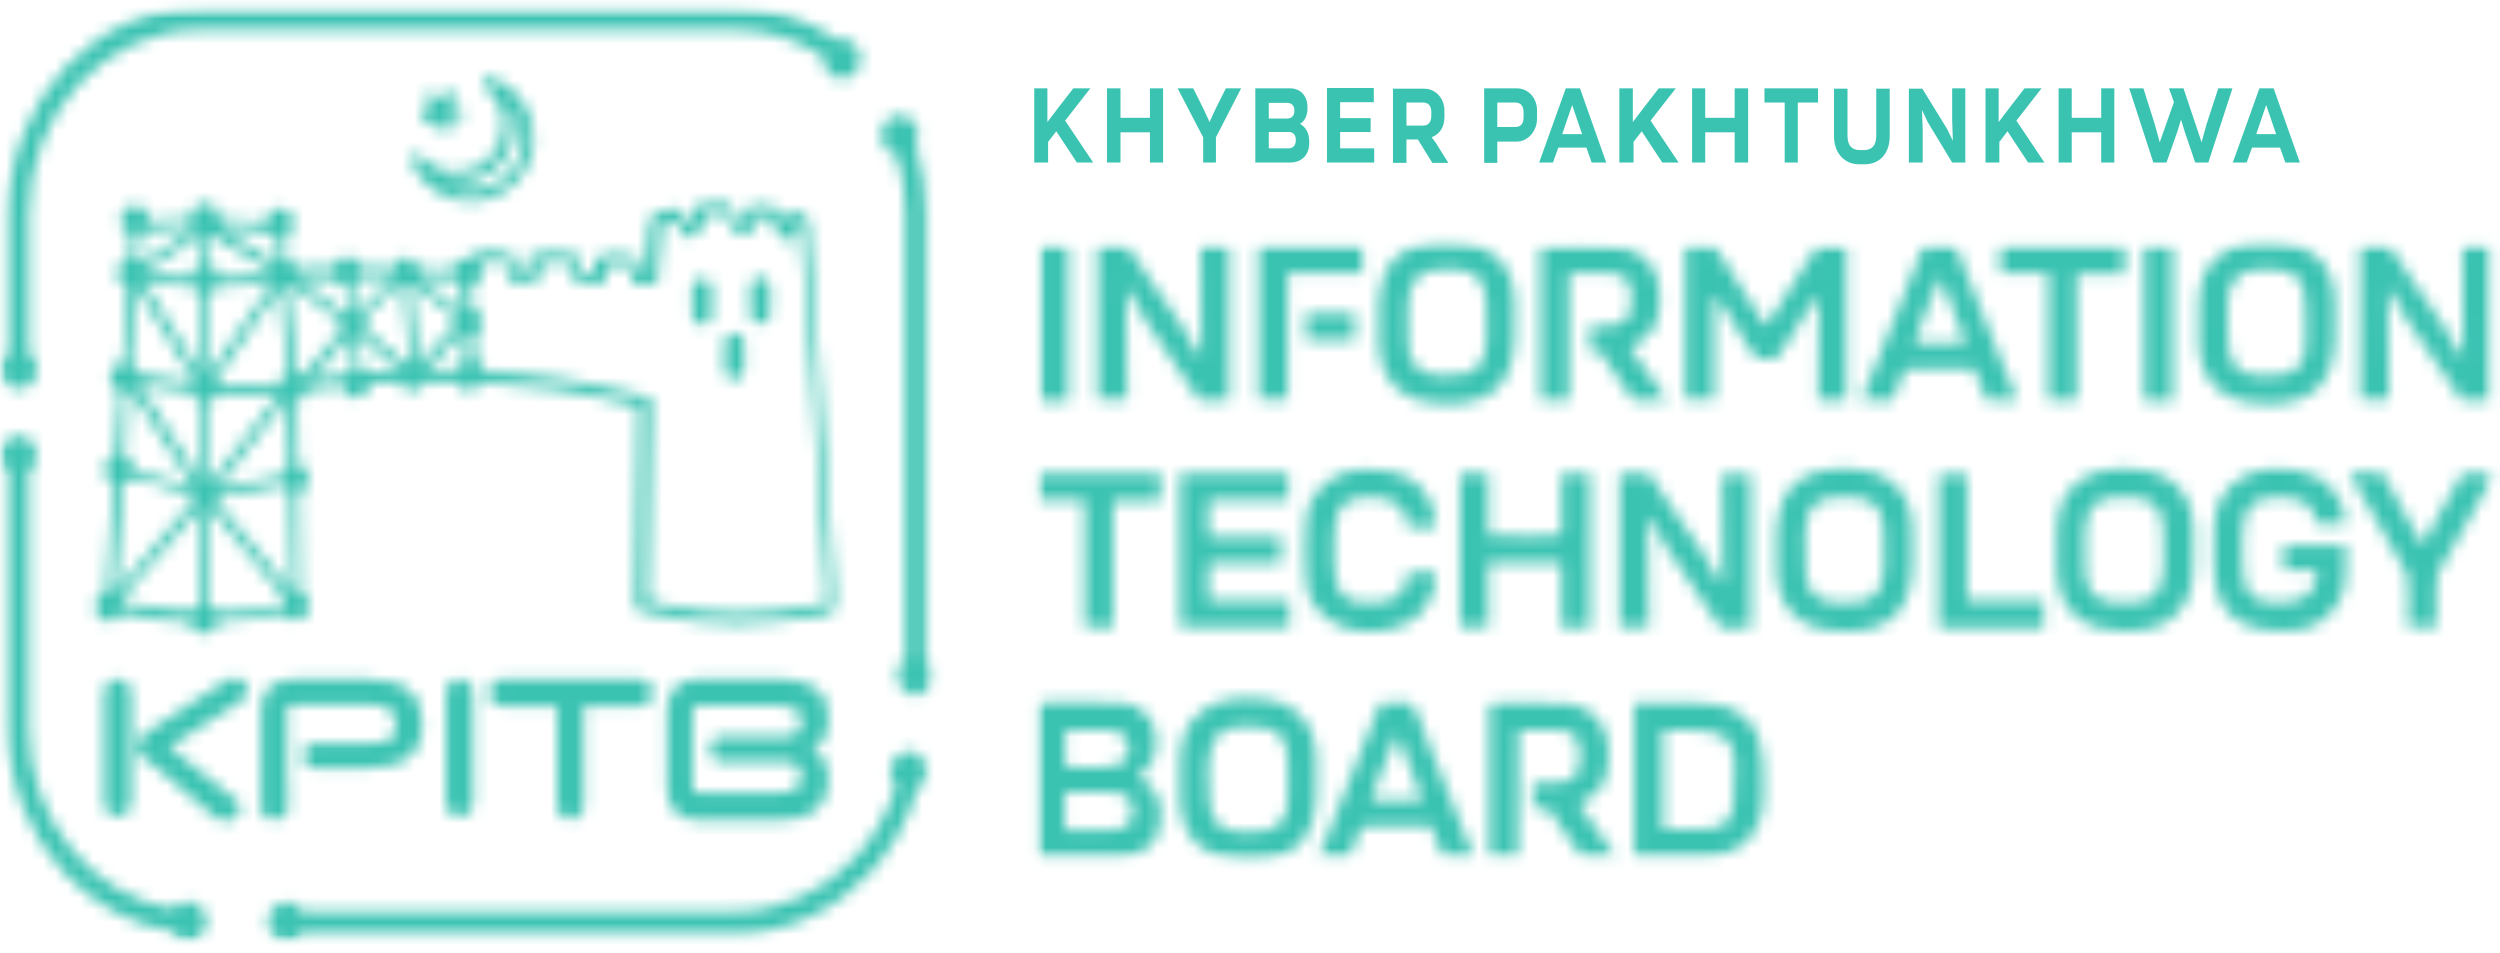 <svg width="202" height="77" viewBox="0 0 202 77" fill="none" xmlns="http://www.w3.org/2000/svg">
<mask id="mask0_33_170" style="mask-type:luminance" maskUnits="userSpaceOnUse" x="0" y="0" width="76" height="77">
<path d="M16.083 0.63H59.401C62.44 0.63 65.25 1.576 67.658 3.211C67.773 3.182 67.887 3.153 68.031 3.153C68.862 3.153 69.522 3.87 69.522 4.759C69.522 5.647 68.862 6.364 68.031 6.364C67.199 6.364 66.54 5.647 66.54 4.759C66.54 4.701 66.54 4.644 66.54 4.587C64.447 3.211 62.01 2.408 59.401 2.408H16.083C8.515 2.437 2.322 9.116 2.322 17.258V28.468C2.724 28.754 3.01 29.242 3.01 29.815C3.01 30.704 2.351 31.421 1.519 31.421C0.688 31.421 0.029 30.704 0.029 29.815C0.029 29.242 0.287 28.754 0.717 28.468H0.688V17.258C0.688 12.671 2.437 8.514 5.218 5.504C8.027 2.494 11.869 0.63 16.112 0.63H16.083ZM37.126 54.871C37.413 54.871 37.699 54.986 37.9 55.187C38.101 55.388 38.215 55.645 38.215 55.961V64.877C38.215 65.163 38.101 65.45 37.9 65.651C37.699 65.852 37.441 65.966 37.126 65.966C36.811 65.966 36.553 65.852 36.352 65.651C36.151 65.45 36.036 65.192 36.036 64.877V55.961C36.036 55.674 36.151 55.388 36.352 55.187C36.553 54.986 36.811 54.871 37.097 54.871H37.126ZM13.704 60.376L19.093 64.647C19.38 64.848 19.466 65.163 19.38 65.45C19.38 65.594 19.294 65.737 19.208 65.852C19.122 65.966 19.007 66.081 18.864 66.167C18.52 66.396 18.033 66.425 17.517 66.138L12.557 61.953C12.557 61.953 12.356 61.809 12.242 61.723C11.639 61.322 11.095 60.949 11.095 60.319C11.095 59.63 11.754 59.229 12.414 58.799L18.405 54.9H18.434C18.921 54.728 19.323 54.785 19.609 54.986C19.753 55.072 19.867 55.215 19.925 55.359C19.982 55.502 20.039 55.674 20.011 55.818C20.011 56.104 19.81 56.42 19.437 56.678L13.646 60.347H13.704V60.376ZM9.489 54.871C9.776 54.871 10.063 54.986 10.263 55.187C10.464 55.388 10.579 55.645 10.579 55.961V64.877C10.579 65.163 10.464 65.45 10.263 65.651C10.063 65.852 9.805 65.966 9.489 65.966C9.174 65.966 8.916 65.852 8.744 65.651C8.543 65.45 8.429 65.192 8.429 64.877V55.961C8.429 55.674 8.543 55.388 8.744 55.187C8.945 54.986 9.203 54.871 9.518 54.871H9.489ZM47.16 57.05V65.106C47.16 65.393 47.045 65.68 46.845 65.88C46.644 66.081 46.386 66.196 46.071 66.196C45.755 66.196 45.497 66.081 45.325 65.88C45.124 65.68 45.01 65.422 45.01 65.106V57.05H40.595C40.308 57.05 40.022 56.936 39.821 56.735C39.62 56.534 39.505 56.276 39.505 55.961C39.505 55.645 39.62 55.388 39.821 55.187C40.022 54.986 40.279 54.871 40.595 54.871H51.661C51.948 54.871 52.234 54.986 52.435 55.187C52.636 55.388 52.75 55.645 52.75 55.961C52.75 56.276 52.636 56.534 52.435 56.735C52.234 56.936 51.976 57.05 51.661 57.05H47.189H47.16ZM65.938 65.45C65.279 65.995 64.275 66.253 63.1 66.253H56.363C55.56 66.253 54.958 66.024 54.528 65.565C54.098 65.106 53.897 64.475 53.897 63.615V57.509C53.897 56.678 54.126 56.018 54.528 55.559C54.958 55.101 55.56 54.871 56.363 54.871H63.1C64.361 54.871 65.307 55.13 65.967 55.645C66.626 56.162 66.941 56.964 66.941 57.996C66.941 58.713 66.827 59.286 66.54 59.745C66.311 60.089 65.995 60.376 65.565 60.548C65.995 60.749 66.311 61.007 66.54 61.351C66.827 61.781 66.941 62.354 66.941 63.071C66.941 64.103 66.569 64.906 65.938 65.422V65.45ZM56.047 57.136C56.047 57.136 55.961 57.366 55.961 57.681V63.415C55.961 63.73 55.961 63.902 56.047 63.959C56.105 64.017 56.248 64.046 56.506 64.046H62.813C63.501 64.046 63.989 63.959 64.304 63.73C64.591 63.529 64.734 63.214 64.734 62.784C64.734 62.354 64.648 62.01 64.418 61.809C64.189 61.609 63.788 61.523 63.186 61.523H58.169C57.108 61.465 57.051 59.659 58.169 59.516H63.186C63.788 59.516 64.189 59.43 64.418 59.229C64.648 59.029 64.734 58.713 64.734 58.254C64.734 57.824 64.619 57.509 64.304 57.308C63.989 57.108 63.501 57.022 62.784 57.022H56.477C56.219 57.022 56.076 57.022 56.019 57.108L56.047 57.136ZM23.25 63.415V65.45C23.222 65.852 22.935 66.081 22.562 66.167C22.419 66.196 22.247 66.224 22.104 66.224C21.931 66.224 21.788 66.196 21.645 66.138C21.329 66.024 21.1 65.766 21.1 65.45V57.366C21.1 56.563 21.329 55.961 21.759 55.531C22.189 55.101 22.849 54.9 23.652 54.9H29.93C31.306 54.9 32.367 55.187 33.055 55.789C33.772 56.391 34.116 57.308 34.116 58.512C34.116 59.717 33.743 60.605 33.026 61.179C32.31 61.752 31.22 62.039 29.815 62.039H25.314C24.196 62.039 24.254 60.06 25.314 60.06H29.844C30.647 60.06 31.192 59.974 31.535 59.745C31.851 59.516 31.994 59.143 31.994 58.57C31.994 57.996 31.851 57.595 31.507 57.337C31.163 57.079 30.647 56.936 29.901 56.936H23.795C23.508 56.936 23.336 56.964 23.279 57.022C23.222 57.079 23.193 57.222 23.193 57.509V57.681V63.415H23.25ZM36.61 7.683L36.524 8.514L37.269 8.83C37.269 8.83 37.413 8.944 37.441 9.03C37.47 9.116 37.47 9.202 37.441 9.288C37.441 9.346 37.384 9.374 37.355 9.403C37.327 9.432 37.269 9.46 37.212 9.46L36.409 9.632L36.323 10.464C36.323 10.464 36.266 10.636 36.209 10.693C36.151 10.75 36.065 10.779 35.95 10.779C35.893 10.779 35.836 10.779 35.807 10.722C35.75 10.693 35.721 10.664 35.693 10.607L35.291 9.89L34.488 10.062C34.488 10.062 34.316 10.062 34.23 10.005C34.144 9.948 34.087 9.89 34.087 9.776C34.087 9.718 34.087 9.661 34.087 9.604C34.087 9.546 34.116 9.489 34.173 9.46L34.718 8.858L34.288 8.142C34.288 8.142 34.23 7.97 34.259 7.884C34.259 7.798 34.345 7.712 34.402 7.683C34.46 7.654 34.517 7.626 34.574 7.626C34.632 7.626 34.689 7.626 34.746 7.654L35.492 7.97L36.036 7.339C36.036 7.339 36.18 7.224 36.266 7.224C36.352 7.224 36.438 7.224 36.524 7.31C36.581 7.339 36.61 7.396 36.61 7.454C36.61 7.511 36.61 7.568 36.61 7.626V7.683ZM36.123 8.457V8.801L36.409 8.944C36.438 8.944 36.467 9.002 36.495 9.03C36.495 9.059 36.495 9.116 36.495 9.145C36.495 9.145 36.495 9.174 36.467 9.202C36.467 9.202 36.438 9.202 36.409 9.231L36.065 9.317V9.661C36.065 9.661 36.008 9.747 35.979 9.747C35.979 9.747 35.922 9.776 35.864 9.776H35.807C35.807 9.776 35.779 9.747 35.75 9.718L35.578 9.432L35.234 9.518C35.234 9.518 35.148 9.518 35.119 9.518C35.09 9.518 35.062 9.46 35.062 9.432V9.374C35.062 9.374 35.062 9.346 35.09 9.317L35.32 9.059L35.148 8.772C35.148 8.772 35.148 8.686 35.148 8.658C35.148 8.629 35.176 8.6 35.205 8.572H35.263H35.32L35.635 8.715L35.864 8.457C35.864 8.457 35.922 8.4 35.95 8.4C35.979 8.4 36.036 8.4 36.065 8.428C36.065 8.428 36.094 8.457 36.094 8.486V8.543L36.123 8.457ZM39.62 6.221C40.136 6.393 40.623 6.651 41.053 6.966C41.484 7.282 41.856 7.683 42.172 8.113C42.487 8.543 42.716 9.03 42.888 9.546C43.06 10.034 43.146 10.578 43.146 11.123C43.146 11.811 43.003 12.47 42.745 13.101C42.487 13.732 42.114 14.305 41.627 14.764C41.168 15.251 40.595 15.624 39.964 15.882C39.362 16.14 38.703 16.284 37.986 16.284C37.47 16.284 36.983 16.198 36.495 16.054C36.008 15.911 35.549 15.681 35.119 15.395C34.689 15.108 34.316 14.764 34.001 14.363C33.686 13.961 33.428 13.531 33.227 13.073C33.17 12.958 33.17 12.843 33.227 12.729C33.284 12.614 33.37 12.528 33.485 12.47C33.571 12.442 33.686 12.413 33.772 12.47C33.858 12.47 33.944 12.528 34.001 12.614C34.173 12.815 34.374 12.987 34.603 13.159C34.832 13.331 35.062 13.445 35.291 13.56C35.52 13.675 35.779 13.761 36.036 13.818C36.294 13.875 36.553 13.904 36.839 13.904C37.355 13.904 37.843 13.789 38.301 13.617C38.76 13.417 39.19 13.13 39.534 12.786C39.878 12.442 40.165 12.012 40.365 11.553C40.538 11.094 40.652 10.607 40.652 10.091C40.652 9.804 40.623 9.489 40.566 9.231C40.509 8.944 40.394 8.658 40.279 8.428C40.136 8.17 39.993 7.912 39.821 7.683C39.649 7.454 39.419 7.253 39.19 7.081C39.104 6.995 39.018 6.88 39.018 6.765C39.018 6.651 39.018 6.536 39.104 6.421C39.161 6.335 39.247 6.278 39.333 6.278C39.419 6.278 39.505 6.278 39.62 6.278V6.221ZM41.426 8.629L41.34 8.514C41.398 8.658 41.426 8.83 41.484 9.002C41.57 9.346 41.598 9.69 41.598 10.062C41.598 10.693 41.484 11.324 41.254 11.868C41.025 12.442 40.652 12.958 40.222 13.417C39.792 13.847 39.276 14.191 38.703 14.449C38.158 14.678 37.527 14.821 36.897 14.821C36.581 14.821 36.294 14.793 36.008 14.735C35.893 14.735 35.807 14.678 35.693 14.649C36.036 14.879 36.409 15.051 36.811 15.194C37.212 15.309 37.613 15.366 38.043 15.366C38.617 15.366 39.161 15.251 39.649 15.051C40.165 14.85 40.623 14.535 41.025 14.133C41.426 13.732 41.742 13.273 41.942 12.757C42.143 12.27 42.258 11.725 42.258 11.152C42.258 10.693 42.2 10.263 42.057 9.862C41.914 9.432 41.713 9.03 41.455 8.686L41.426 8.629ZM32.539 20.842C32.166 20.956 31.908 21.272 31.794 21.645C30.905 21.645 30.016 21.645 29.156 21.616C28.955 20.956 28.325 20.612 27.723 20.813C27.35 20.928 27.092 21.243 26.977 21.616C25.916 21.616 24.913 21.616 23.91 21.645C23.795 21.272 23.508 20.985 23.164 20.899V19.093C23.623 18.835 23.852 18.233 23.68 17.66C23.48 17.029 22.849 16.685 22.247 16.886C21.788 17.058 21.473 17.488 21.444 17.975C20.183 17.832 18.95 17.746 17.689 17.688C17.689 17.545 17.689 17.373 17.631 17.23C17.431 16.599 16.8 16.255 16.198 16.456C15.682 16.628 15.395 17.143 15.395 17.66C14.306 17.66 13.188 17.746 12.041 17.86C12.041 17.717 12.041 17.574 11.983 17.43C11.783 16.799 11.152 16.456 10.55 16.656C9.948 16.857 9.633 17.545 9.805 18.176C9.919 18.577 10.235 18.864 10.579 18.978L10.464 20.87C10.464 20.87 10.349 20.87 10.292 20.928C9.69 21.128 9.375 21.817 9.547 22.447C9.661 22.849 9.948 23.135 10.292 23.221L9.862 29.328C9.862 29.328 9.747 29.328 9.69 29.356C9.088 29.557 8.773 30.245 8.945 30.876C9.059 31.248 9.346 31.535 9.69 31.65L9.317 36.782H9.26C8.658 37.011 8.343 37.699 8.515 38.33C8.629 38.674 8.859 38.932 9.174 39.075L8.572 47.819H8.486C7.884 48.048 7.569 48.736 7.741 49.367C7.941 49.998 8.572 50.342 9.174 50.141C9.461 50.026 9.69 49.826 9.833 49.539C11.84 49.998 13.675 50.227 15.366 50.285V50.37C15.596 51.001 16.227 51.345 16.828 51.145C17.23 51.001 17.488 50.686 17.574 50.285C19.409 50.199 21.157 49.941 22.878 49.568C23.136 50.026 23.68 50.256 24.196 50.084C24.798 49.883 25.114 49.195 24.942 48.564C24.827 48.192 24.569 47.934 24.282 47.819C24.282 46.041 24.225 42.888 24.168 39.82C24.77 39.62 25.085 38.932 24.884 38.301C24.77 37.9 24.454 37.613 24.11 37.498C24.082 35.348 24.024 33.456 23.996 32.424C24.368 32.281 24.626 31.965 24.712 31.593C25.544 31.421 26.576 31.277 27.665 31.163C27.665 31.22 27.665 31.248 27.694 31.306C27.895 31.937 28.525 32.281 29.127 32.08C29.586 31.937 29.901 31.478 29.901 30.991C30.675 30.933 31.478 30.904 32.281 30.876C32.539 31.421 33.112 31.678 33.657 31.506C33.972 31.392 34.23 31.134 34.345 30.847C35.263 30.847 36.094 30.847 36.868 30.847C37.097 31.392 37.699 31.678 38.244 31.478C38.531 31.392 38.76 31.163 38.903 30.904C40.882 30.991 42.888 31.191 44.895 31.478C47.131 31.793 49.339 32.252 51.604 32.854L51.346 48.278C51.346 49.539 51.231 49.252 52.464 49.539C55.015 50.141 57.28 50.399 59.516 50.399C61.752 50.399 63.96 50.084 66.397 49.711C67.715 49.511 67.457 49.138 67.457 47.991L65.422 19.15V18.892C65.422 18.319 65.422 17.516 64.82 17.287C64.677 17.23 64.447 17.172 64.246 17.143L63.931 17.058C63.587 16.971 63.415 17.115 63.329 17.43C63.3 17.574 63.3 17.746 63.272 17.946V18.233L63.071 17.631C62.928 17.143 62.813 16.742 62.44 16.685C62.268 16.656 61.953 16.628 61.666 16.599C61.466 16.599 61.265 16.599 61.179 16.57C60.577 16.484 60.405 16.914 60.233 17.401C60.147 17.688 60.004 18.004 59.717 18.004C59.602 18.004 59.401 17.516 59.287 17.172C59.115 16.742 59 16.398 58.627 16.398H58.369C57.567 16.398 57.481 16.398 56.592 16.484C56.219 16.541 56.105 16.857 55.961 17.316C55.818 17.717 55.646 18.262 55.416 18.262C55.416 18.262 55.302 16.685 54.499 16.857L53.926 16.971C53.754 17 53.582 17.058 53.381 17.115C52.521 17.373 52.521 17.516 52.435 18.434L52.12 22.017H51.632L51.489 20.842L51.26 20.756C50.83 20.584 50.371 20.498 49.883 20.498C49.396 20.498 48.88 20.584 48.335 20.813L48.106 20.899L47.934 22.046L46.931 21.96L46.816 20.641L46.529 20.555C45.956 20.383 45.383 20.326 44.781 20.326C44.207 20.326 43.605 20.412 43.032 20.555L42.774 20.641L42.544 21.96H41.713L41.512 20.641L41.283 20.555C40.853 20.383 40.394 20.297 39.878 20.268C39.391 20.268 38.875 20.326 38.33 20.526L38.101 20.584L38.015 20.928C37.785 20.842 37.527 20.813 37.269 20.928C36.868 21.071 36.581 21.415 36.495 21.817H36.352C35.52 21.788 34.689 21.759 33.829 21.73V21.645C33.628 21.014 32.969 20.67 32.367 20.87L32.539 20.842ZM32.195 22.963C32.195 22.963 32.424 23.107 32.539 23.164L33.141 29.184H33.055C33.055 29.184 32.826 29.299 32.74 29.356L29.586 26.633C29.643 26.404 29.643 26.145 29.586 25.916C29.557 25.83 29.529 25.715 29.471 25.629L32.166 22.963H32.195ZM33.256 23.135C33.256 23.135 33.37 23.078 33.428 23.049L36.753 25.601C36.667 25.802 36.667 26.059 36.696 26.289L34.001 29.299C34.001 29.299 33.915 29.242 33.858 29.242L33.227 23.135H33.256ZM37.155 27.034C37.155 27.034 37.355 27.149 37.441 27.178L37.556 29.213C37.269 29.328 37.069 29.557 36.954 29.844L34.46 29.901L37.155 27.034ZM38.33 27.12C38.846 26.862 39.104 26.232 38.903 25.658C38.789 25.285 38.531 25.027 38.215 24.884L38.129 23.193C38.731 22.992 39.047 22.304 38.875 21.673L38.989 21.272C39.362 21.157 39.706 21.128 40.05 21.128C40.365 21.128 40.652 21.186 40.91 21.272L41.139 22.763L43.433 22.849L43.691 21.329C44.121 21.243 44.522 21.186 44.953 21.186C45.354 21.186 45.784 21.243 46.185 21.329L46.3 22.734L48.823 22.963L49.052 21.53C49.425 21.415 49.74 21.358 50.056 21.358C50.342 21.358 50.629 21.415 50.887 21.501L51.088 22.906H53.094C53.238 21.415 53.381 19.982 53.496 18.52C53.524 18.147 53.524 18.09 53.811 18.004C54.728 17.688 54.671 17.889 54.786 18.176C54.986 18.663 55.187 19.179 55.617 19.179C56.477 19.179 56.764 18.29 56.993 17.631C57.137 17.201 58.541 17.058 58.713 17.516C58.943 18.118 59.23 18.921 59.975 18.921C60.864 18.921 61.093 18.29 61.265 17.746C61.408 17.401 61.351 17.488 61.838 17.516C62.412 17.516 62.354 17.602 62.469 17.918C62.641 18.52 62.87 19.236 63.386 19.351C63.96 19.466 64.189 19.122 64.275 18.663C64.361 18.262 64.16 17.918 64.562 18.032C64.82 18.118 66.368 42.085 66.741 47.762C66.827 48.908 67.027 48.736 65.909 48.908C63.73 49.281 61.724 49.51 59.688 49.51C57.653 49.51 55.589 49.31 53.324 48.794C52.091 48.536 52.349 48.679 52.378 47.418L52.636 32.166L52.32 32.08C49.912 31.449 47.561 30.933 45.211 30.589C43.204 30.302 41.197 30.102 39.19 30.016V29.958C39.075 29.586 38.817 29.328 38.502 29.184L38.387 27.12H38.33ZM37.355 24.941C37.355 24.941 37.212 25.027 37.155 25.056L33.886 22.533V22.476L36.725 22.562C36.839 22.791 37.011 22.992 37.241 23.107L37.327 24.913L37.355 24.941ZM28.554 29.758C28.296 29.844 28.095 30.016 27.952 30.245C26.977 30.36 26.003 30.503 25.257 30.646L28.009 27.35C28.009 27.35 28.21 27.464 28.325 27.464L28.583 29.758H28.554ZM29.729 30.073C29.586 29.93 29.414 29.815 29.213 29.729L28.955 27.378C28.955 27.378 29.127 27.292 29.185 27.235L32.31 30.016C31.564 30.016 30.675 30.016 29.701 30.073H29.729ZM28.984 25.171C28.984 25.171 28.755 25.085 28.611 25.085L28.554 23.049C28.783 22.935 28.984 22.705 29.07 22.476C29.987 22.476 30.876 22.476 31.794 22.505L28.955 25.171H28.984ZM27.035 22.505C27.207 22.877 27.551 23.135 27.952 23.193L28.009 25.257C28.009 25.257 27.923 25.314 27.866 25.343L24.139 22.562C25.142 22.562 26.117 22.533 27.035 22.505ZM27.436 25.916C27.379 26.145 27.35 26.404 27.436 26.662C27.436 26.719 27.465 26.747 27.493 26.805L24.454 30.36C24.454 30.36 24.168 30.159 23.996 30.102L23.308 23.164C23.308 23.164 23.451 23.078 23.537 23.021L27.465 25.916H27.436ZM16.227 21.415C15.796 21.558 15.51 21.931 15.452 22.39C14.076 22.333 13.13 22.275 11.84 21.96V21.874L16.312 18.921V21.387H16.227V21.415ZM15.596 23.164C15.739 23.422 15.997 23.623 16.255 23.709V30.159H16.227L11.639 22.791L11.697 22.705C13.073 23.021 14.22 23.078 15.624 23.164H15.596ZM16.943 23.709C17.201 23.623 17.431 23.422 17.574 23.164C18.979 23.107 20.756 23.107 21.903 22.734C21.903 22.763 21.96 22.82 21.989 22.849L16.943 30.13V23.709ZM17.717 22.419C17.717 22.419 17.717 22.275 17.66 22.189C17.545 21.817 17.287 21.558 16.972 21.415V18.95L21.731 21.759C21.731 21.845 21.731 21.931 21.702 21.988C20.498 22.333 18.893 22.39 17.717 22.39V22.419ZM23.279 30.159C22.935 30.302 22.677 30.618 22.591 30.962L17.66 31.076C17.66 31.076 17.66 30.991 17.631 30.962C17.603 30.847 17.545 30.761 17.488 30.675L22.562 23.279L23.25 30.188L23.279 30.159ZM23.107 32.309L23.193 32.367L23.336 37.613C23.021 37.785 22.82 38.129 22.763 38.473L17.631 39.448V39.39L23.107 32.309ZM15.624 30.646C15.624 30.646 15.538 30.819 15.51 30.904L11.238 30.216V30.13C11.095 29.758 10.865 29.5 10.55 29.385L11.066 23.307L15.624 30.646ZM15.51 31.736C15.624 32.08 15.911 32.338 16.227 32.453L16.284 38.645H16.227L16.14 38.702L11.267 31.076L15.538 31.707L15.51 31.736ZM16.915 32.453C17.201 32.338 17.431 32.137 17.574 31.879L22.591 31.793L17.172 38.788C17.172 38.788 17.058 38.702 16.972 38.702L16.915 32.453ZM15.596 39.218C15.596 39.218 15.538 39.304 15.538 39.362L10.837 37.957C10.837 37.957 10.837 37.699 10.779 37.584C10.665 37.212 10.407 36.954 10.091 36.839L10.349 31.707H10.464C10.464 31.707 10.579 31.621 10.636 31.593L15.567 39.247L15.596 39.218ZM15.452 39.992C15.452 39.992 15.452 40.136 15.51 40.193C15.538 40.279 15.567 40.394 15.624 40.451L9.346 47.819L9.948 39.104H10.034C10.292 38.989 10.493 38.817 10.636 38.616L12.127 38.989L15.424 39.992H15.452ZM17.488 40.537C17.488 40.537 17.603 40.337 17.66 40.193L22.906 39.218C23.021 39.448 23.193 39.62 23.422 39.734C23.422 42.429 23.594 45.096 23.623 47.79H23.566L17.517 40.537H17.488ZM22.992 48.306C22.906 48.45 22.849 48.622 22.82 48.822C21.559 49.195 19.695 49.482 17.574 49.453C17.431 49.166 17.172 48.966 16.886 48.88L16.943 41.025L23.021 48.335L22.992 48.306ZM16.169 48.88C15.911 48.966 15.71 49.166 15.596 49.367C13.761 49.281 11.84 49.08 10.005 48.679V48.593C10.005 48.593 9.919 48.392 9.862 48.306L16.198 40.996L16.14 48.851L16.169 48.88ZM11.525 21.215C11.525 21.215 11.324 21.043 11.209 20.985L11.353 18.95C11.353 18.95 11.611 18.806 11.726 18.72C12.958 18.577 14.162 18.348 15.653 18.348C15.653 18.376 15.71 18.405 15.739 18.434L11.525 21.215ZM21.674 18.749C21.846 19.007 22.132 19.179 22.448 19.236V20.899C22.448 20.899 22.189 21.014 22.104 21.128L17.775 18.376C18.979 18.348 20.441 18.577 21.674 18.778V18.749ZM59.201 26.919H59.459C59.631 26.919 59.803 27.006 59.917 27.12C60.032 27.235 60.118 27.407 60.118 27.579V29.987C60.118 30.159 60.032 30.331 59.917 30.446C59.803 30.561 59.631 30.646 59.459 30.646H59.201C59.029 30.646 58.857 30.561 58.742 30.446C58.627 30.331 58.541 30.159 58.541 29.987V27.579C58.541 27.407 58.627 27.235 58.742 27.12C58.857 27.006 59.029 26.919 59.201 26.919ZM56.592 22.505H56.85C57.022 22.505 57.194 22.591 57.309 22.705C57.423 22.82 57.509 22.992 57.509 23.164V25.572C57.509 25.744 57.423 25.916 57.309 26.031C57.194 26.145 57.022 26.232 56.85 26.232H56.592C56.42 26.232 56.248 26.145 56.133 26.031C56.019 25.916 55.933 25.744 55.933 25.572V23.164C55.933 22.992 56.019 22.82 56.133 22.705C56.248 22.591 56.42 22.505 56.592 22.505ZM61.294 22.419H61.552C61.724 22.419 61.896 22.505 62.01 22.619C62.125 22.734 62.211 22.906 62.211 23.078V25.486C62.211 25.658 62.125 25.83 62.01 25.945C61.896 26.059 61.724 26.145 61.552 26.145H61.294C61.122 26.145 60.95 26.059 60.835 25.945C60.72 25.83 60.634 25.658 60.634 25.486V23.078C60.634 22.906 60.72 22.734 60.835 22.619C60.95 22.505 61.122 22.419 61.294 22.419ZM73.449 60.691C74.281 60.691 74.94 61.551 74.94 62.297C74.94 63.042 74.596 63.472 74.109 63.73C73.363 66.339 72.016 68.661 70.267 70.553C67.457 73.564 63.616 75.427 59.373 75.427H24.34C24.082 75.828 23.795 76.086 23.136 76.086C22.476 76.086 21.645 75.37 21.645 74.481C21.645 73.592 22.448 72.875 23.136 72.875C23.824 72.875 24.139 73.191 24.397 73.65H59.373C63.157 73.65 66.597 71.987 69.091 69.292C70.582 67.686 71.729 65.708 72.417 63.501C72.13 63.214 71.93 63.013 71.93 62.325C71.93 61.637 72.589 60.72 73.421 60.72L73.449 60.691ZM74.825 53.266C75.227 53.553 75.485 53.868 75.485 54.585C75.485 55.301 74.825 56.19 73.994 56.19C73.162 56.19 72.503 55.301 72.503 54.585C72.503 53.868 72.761 53.553 73.162 53.237V17.258C73.162 15.595 72.904 14.019 72.446 12.528C71.729 12.384 71.213 11.725 71.213 10.922C71.213 10.034 71.872 9.317 72.704 9.317C73.535 9.317 74.195 10.034 74.195 10.922C74.195 11.238 74.109 11.496 73.994 11.754C74.567 13.474 74.854 15.337 74.854 17.258V53.266H74.825ZM15.223 72.847C15.882 72.847 16.714 73.564 16.714 74.452C16.714 75.341 15.911 76.058 15.223 76.058C14.535 76.058 14.191 75.742 13.933 75.255C10.55 74.739 7.511 73.019 5.189 70.525C2.38 67.514 0.659 63.357 0.659 58.77V38.129C0.258 37.842 0 37.355 0 36.81C0 35.922 0.659 35.205 1.491 35.205C2.322 35.205 2.982 35.922 2.982 36.81C2.982 37.355 2.724 37.871 2.322 38.158V58.799C2.322 66.11 7.339 72.388 14.048 73.449C14.334 73.076 14.564 72.847 15.223 72.847Z" fill="white"/>
</mask>
<g mask="url(#mask0_33_170)">
<mask id="mask1_33_170" style="mask-type:luminance" maskUnits="userSpaceOnUse" x="0" y="0" width="76" height="77">
<path d="M75.485 0.63H0V76.115H75.485V0.63Z" fill="white"/>
</mask>
<g mask="url(#mask1_33_170)">
<rect width="80.094" height="82.971" transform="matrix(1 0 0 -1 -0.513 79.9)" fill="#3BC3B2"/>
</g>
</g>
<mask id="mask2_33_170" style="mask-type:luminance" maskUnits="userSpaceOnUse" x="83" y="19" width="119" height="51">
<path d="M136.205 32.28H138.498V24.167C138.498 24.11 138.556 24.052 138.613 24.052C138.642 24.052 138.67 24.052 138.699 24.081C139.043 24.368 139.645 25.371 140.276 26.432C141.021 27.694 141.795 29.012 142.053 29.012H142.713C143.2 29.012 143.458 29.012 143.601 28.926C143.745 28.811 143.888 28.582 144.146 28.123C144.347 27.779 144.605 27.321 145.006 26.747L145.379 26.145C145.838 25.4 146.468 24.368 146.784 24.11C146.841 24.081 146.927 24.11 146.956 24.139C146.956 24.139 146.956 24.196 146.956 24.225L146.898 32.338H149.192V19.924H146.812C146.44 20.584 145.809 21.53 145.149 22.504C144.519 23.451 143.831 24.483 143.343 25.371C143.2 25.629 142.999 26.002 142.77 26.231C142.713 26.289 142.627 26.289 142.598 26.231L138.556 19.896H136.176V32.309L136.205 32.28ZM156.617 50.686L156.904 50.743H164.845L165.132 50.714V48.564L159.054 48.507C158.996 48.507 158.939 48.45 158.939 48.392V38.301H156.646V50.743L156.617 50.686ZM83.77 40.422H87.525C87.525 40.422 87.64 40.508 87.64 40.594V50.657L89.934 50.714V40.594C89.934 40.594 89.991 40.451 90.077 40.451H93.775L93.804 38.243H83.77V40.422ZM194.574 50.686H196.868C196.868 49.682 196.868 48.966 196.839 48.421C196.839 47.532 196.81 47.074 196.896 46.672C196.982 46.242 197.212 45.869 197.642 45.153C197.871 44.78 198.158 44.293 198.531 43.633L201.598 38.243H198.961C198.588 39.018 198.129 39.792 197.67 40.537C197.011 41.655 196.38 42.773 195.922 43.863C195.922 43.92 195.807 43.949 195.75 43.92H195.721C195.606 43.777 195.205 43.089 194.689 42.2C193.829 40.709 192.739 38.645 192.51 38.215H189.815C190.217 39.018 191.335 40.91 192.367 42.658C193.428 44.436 194.402 46.099 194.488 46.385C194.632 46.844 194.603 48.765 194.574 49.969V50.628V50.686ZM116.022 46.271H113.757L113.671 46.643C113.499 47.446 113.385 47.905 112.697 48.306C112.353 48.507 111.951 48.622 111.521 48.679C111.005 48.736 110.46 48.736 109.944 48.679C107.794 48.45 107.794 46.644 107.794 44.637V44.293C107.794 42.257 107.794 40.451 109.944 40.222C110.46 40.164 111.005 40.136 111.521 40.222C111.951 40.279 112.353 40.394 112.697 40.594C113.499 41.082 113.585 41.712 113.643 42.171C113.671 42.401 113.7 42.572 113.815 42.63H116.022V42.515C115.907 40.852 115.305 39.706 114.331 38.96C113.327 38.215 111.922 37.9 110.231 37.957H109.83C108.97 38.043 108.282 38.272 107.708 38.616C107.135 38.96 106.705 39.419 106.332 39.878C105.443 41.024 105.443 42.515 105.443 44.149V44.837C105.443 46.471 105.443 47.934 106.303 49.052C107.221 50.227 108.568 50.858 109.973 51.001C111.55 51.173 113.213 50.772 114.359 49.94C114.761 49.654 115.334 48.966 115.678 48.134C115.936 47.561 116.079 46.901 116.022 46.271ZM95.352 50.686H104.182V48.564H97.76C97.76 48.564 97.645 48.478 97.645 48.392V45.611C97.645 45.611 97.703 45.468 97.76 45.468H103.523V43.375H97.76C97.76 43.375 97.645 43.289 97.645 43.203V40.508C97.645 40.508 97.731 40.394 97.817 40.394H104.096V38.243H95.352V50.628V50.686ZM117.972 50.686H120.265V45.64C120.265 45.583 120.322 45.497 120.408 45.497H126.056C126.056 45.497 126.171 45.583 126.171 45.669V50.743H128.464V38.272H126.171V43.117C126.171 43.117 126.113 43.232 126.056 43.232C125.311 43.347 123.017 43.318 121.469 43.289H120.38C120.38 43.289 120.265 43.232 120.265 43.146V38.272H117.972V50.686ZM170.407 40.25C170.894 40.136 171.553 40.107 172.184 40.164C172.757 40.222 173.273 40.308 173.646 40.508C174.076 40.738 174.363 41.082 174.535 41.512C174.707 41.942 174.764 42.486 174.793 43.117V44.149C174.879 46.213 174.936 48.192 172.958 48.622C172.499 48.708 171.754 48.765 171.066 48.708C170.493 48.65 169.977 48.564 169.633 48.364C169.174 48.106 168.887 47.761 168.715 47.331C168.543 46.901 168.486 46.385 168.486 45.726C168.486 45.382 168.486 45.009 168.486 44.665C168.4 42.63 168.342 40.652 170.435 40.222L170.407 40.25ZM170.12 37.986C169.317 38.129 168.6 38.416 168.027 38.846C167.396 39.304 166.938 39.878 166.651 40.508C166.106 41.684 166.135 43.662 166.192 45.296V46.07C166.192 46.385 166.221 46.701 166.278 46.987C166.479 48.335 167.11 49.367 168.056 50.026C169.002 50.686 170.292 51.03 171.754 51.001C172.213 51.001 172.729 50.944 173.245 50.886C174.162 50.743 174.85 50.428 175.424 49.998C175.997 49.568 176.398 48.994 176.714 48.392C177.316 47.245 177.258 45.153 177.23 43.519V42.802C177.23 42.458 177.172 42.114 177.144 41.798C176.914 40.451 176.312 39.476 175.366 38.817C174.42 38.157 173.187 37.842 171.754 37.842C171.267 37.842 170.751 37.9 170.206 37.986H170.12ZM147.787 40.25C148.274 40.136 148.934 40.107 149.564 40.164C150.138 40.222 150.683 40.308 151.055 40.508C151.485 40.738 151.772 41.082 151.944 41.512C152.116 41.942 152.173 42.486 152.202 43.117V44.121C152.288 46.185 152.374 48.163 150.367 48.622C149.908 48.708 149.163 48.765 148.475 48.708C147.902 48.65 147.386 48.564 147.042 48.364C146.583 48.077 146.296 47.761 146.124 47.331C145.952 46.901 145.895 46.385 145.895 45.726V44.694C145.78 42.63 145.723 40.68 147.816 40.222L147.787 40.25ZM147.5 37.986C143.372 38.645 143.458 42.315 143.544 45.296V46.099C143.544 46.414 143.601 46.73 143.63 47.016C143.831 48.364 144.461 49.396 145.408 50.055C146.354 50.714 147.644 51.058 149.077 51.03C149.564 51.03 150.052 50.972 150.568 50.915C154.696 50.284 154.61 46.471 154.524 43.519V42.802C154.524 42.458 154.467 42.114 154.438 41.798C154.209 40.451 153.607 39.476 152.661 38.817C151.715 38.157 150.482 37.842 149.048 37.842C148.561 37.842 148.045 37.9 147.5 37.986ZM189.557 44.092L184.512 44.035V46.07H187.092C187.092 46.07 187.206 46.127 187.206 46.213C187.178 47.274 186.748 47.934 186.088 48.306C185.429 48.679 184.512 48.765 183.479 48.679C181.186 48.507 181.186 46.787 181.186 44.665V44.264C181.186 42.286 181.186 40.594 183.164 40.25C183.594 40.164 184.196 40.136 184.741 40.193C185.2 40.222 185.658 40.308 185.974 40.48C186.748 40.852 186.92 41.397 187.206 42.257V42.315H189.471C189.529 41.655 189.357 41.024 189.07 40.48C188.669 39.706 188.066 39.075 187.579 38.76C187.464 38.674 187.321 38.616 187.206 38.53C186.232 38.043 184.77 37.756 183.336 37.9C181.903 38.072 180.498 38.674 179.638 39.992C179.552 40.136 179.437 40.308 179.38 40.451C178.807 41.598 178.835 43.232 178.892 44.751V45.755C178.892 47.704 179.466 49.08 180.498 49.912C181.559 50.743 183.107 51.058 185.085 50.972C186.002 50.915 186.748 50.686 187.35 50.313C187.952 49.94 188.411 49.453 188.783 48.937C189.615 47.761 189.586 46.328 189.557 44.78V44.121V44.092ZM130.93 50.686H133.223L133.137 41.999C133.137 41.942 133.195 41.856 133.252 41.856C133.281 41.856 133.338 41.856 133.338 41.913C133.567 42.171 133.825 42.687 134.083 43.203C134.284 43.605 134.485 43.977 134.657 44.235L139.043 50.743H141.451V38.301H139.158L139.215 46.959C139.215 47.016 139.158 47.102 139.1 47.102C139.043 47.102 139.014 47.102 138.986 47.045C138.728 46.701 138.498 46.271 138.269 45.841C138.068 45.468 137.896 45.095 137.667 44.78L137.237 44.149C136.864 43.633 136.52 43.117 136.176 42.601C135.947 42.228 135.488 41.598 135.029 40.938C134.313 39.906 133.481 38.76 133.252 38.272H130.872V50.686H130.93ZM173.245 32.309L173.531 32.367H175.538V19.896H173.245V32.338V32.309ZM84.028 32.309L84.315 32.367H86.321V19.896H84.028V32.338V32.309ZM161.634 22.046H165.39C165.39 22.046 165.504 22.132 165.504 22.218V32.309L167.798 32.367V22.246C167.798 22.246 167.855 22.103 167.941 22.103H171.639L171.668 19.896H161.634V22.074V22.046ZM101.745 32.28H104.039C104.039 29.442 104.039 26.575 104.039 23.709V23.651V22.16C104.039 22.103 104.096 22.046 104.153 22.046H110.088L110.059 19.867H101.716V32.28H101.745ZM105.529 27.464H109.457V25.314H105.529V27.464ZM110.833 64.475C111.005 63.873 111.292 63.185 111.55 62.526C111.951 61.523 112.353 60.548 112.783 59.544C112.783 59.487 112.897 59.458 112.955 59.487C112.983 59.487 113.012 59.516 113.012 59.573L114.875 64.475C114.875 64.475 114.875 64.619 114.789 64.647H114.732H110.948C110.89 64.647 110.833 64.59 110.833 64.533V64.475ZM106.561 69.263H109.056C109.17 68.948 109.285 68.661 109.4 68.346C109.514 68.088 109.6 67.83 109.686 67.572C109.858 67.055 109.944 66.826 110.432 66.74C110.804 66.654 111.378 66.683 112.467 66.712C113.213 66.712 114.187 66.74 115.563 66.74C115.621 66.74 115.678 66.769 115.678 66.826L116.595 69.263H119.09L115.334 59.831L115.219 59.487C114.933 58.684 114.302 56.907 114.015 56.792H111.664C111.492 56.849 111.32 57.279 111.177 57.71C109.744 61.551 108.11 65.421 106.561 69.263ZM154.753 27.55C154.925 26.977 155.212 26.26 155.442 25.629C155.872 24.741 156.273 23.565 156.674 22.619C156.674 22.562 156.789 22.533 156.846 22.562C156.875 22.562 156.904 22.59 156.904 22.648L158.767 27.55C158.767 27.55 158.767 27.694 158.681 27.722H158.624H154.839C154.782 27.722 154.696 27.665 154.696 27.579V27.521L154.753 27.55ZM150.453 32.338H152.947C153.062 31.994 153.32 31.191 153.607 30.589C153.779 30.188 153.979 29.844 154.151 29.815H159.455C159.455 29.815 159.57 29.844 159.57 29.901L160.487 32.338H162.981C162.781 31.707 162.465 30.962 162.179 30.274L161.777 29.328L158.566 21.272L158.423 20.87C158.251 20.412 158.079 19.896 157.878 19.838H155.528C155.356 19.896 155.184 20.326 155.04 20.756L154.897 21.157L151.686 29.184L151.285 30.13C150.998 30.847 150.683 31.564 150.453 32.28V32.338ZM97.703 64.733V64.017C97.559 61.838 97.445 59.573 99.194 58.885C99.566 58.742 100.197 58.684 100.856 58.684C101.516 58.684 102.175 58.77 102.577 58.885C103.035 59.057 103.408 59.315 103.637 59.716C103.867 60.089 104.01 60.576 104.039 61.207C104.039 61.752 104.067 62.354 104.067 62.956C104.067 63.558 104.067 64.189 104.039 64.733C104.039 65.364 103.895 65.852 103.637 66.224C103.408 66.597 103.035 66.883 102.577 67.055C102.204 67.199 101.516 67.256 100.856 67.256C100.197 67.256 99.566 67.199 99.194 67.055C98.735 66.883 98.362 66.597 98.133 66.195C97.903 65.794 97.76 65.307 97.731 64.733H97.703ZM99.308 56.534C98.506 56.649 97.789 56.964 97.216 57.394C96.585 57.853 96.126 58.426 95.811 59.057C95.266 60.232 95.295 62.211 95.352 63.845V64.619C95.352 64.934 95.381 65.249 95.438 65.536C95.639 66.883 96.269 67.916 97.216 68.575C98.162 69.234 99.452 69.578 100.914 69.55C101.372 69.55 101.888 69.492 102.405 69.435C106.533 68.804 106.447 64.991 106.361 62.038V61.322C106.361 60.978 106.303 60.662 106.275 60.347C106.074 59 105.443 57.996 104.497 57.337C103.551 56.678 102.318 56.362 100.856 56.391C100.369 56.391 99.853 56.448 99.308 56.534ZM186.26 28.41C186.146 28.955 185.974 29.356 185.658 29.672C185.343 29.987 184.942 30.188 184.397 30.274C183.881 30.36 183.164 30.417 182.505 30.36C181.96 30.302 181.444 30.188 181.1 29.958C180.641 29.672 180.383 29.328 180.211 28.898C180.068 28.468 180.011 27.951 180.011 27.263V26.461C179.982 25.515 179.953 24.368 180.068 23.709C180.154 23.221 180.383 22.82 180.699 22.476C181.014 22.16 181.444 21.931 181.931 21.845C182.476 21.759 183.164 21.73 183.795 21.788C184.34 21.845 184.884 21.96 185.257 22.16C185.687 22.418 185.945 22.762 186.088 23.221C186.232 23.68 186.289 24.225 186.289 24.855V25.601C186.318 26.547 186.346 27.779 186.232 28.381L186.26 28.41ZM181.616 19.609C180.813 19.724 180.097 20.039 179.523 20.469C178.892 20.928 178.434 21.501 178.118 22.132C177.574 23.307 177.602 25.285 177.66 26.919V27.722C177.66 28.038 177.688 28.353 177.746 28.64C177.946 29.987 178.577 31.019 179.523 31.678C180.469 32.338 181.759 32.682 183.221 32.653C183.68 32.653 184.196 32.596 184.712 32.538C188.841 31.908 188.755 28.095 188.669 25.142V24.425C188.669 24.081 188.611 23.766 188.583 23.451C188.382 22.103 187.751 21.1 186.805 20.44C185.859 19.781 184.626 19.466 183.164 19.494C182.677 19.494 182.161 19.552 181.616 19.638V19.609ZM126.974 22.046C127.547 22.046 128.034 22.046 128.464 22.046H129.496C131.131 22.046 131.847 22.332 131.819 24.196C131.819 26.088 131.045 26.346 129.382 26.346H128.464V28.381H129.181C129.181 28.381 129.267 28.41 129.296 28.439L131.962 32.338H132.564C133.281 32.367 134.198 32.395 134.714 32.338L131.761 28.181C131.761 28.181 131.761 28.038 131.79 28.009C132.736 27.579 133.309 27.091 133.653 26.461C133.997 25.83 134.112 24.999 134.112 23.881C134.112 22.849 133.825 21.988 133.338 21.329C132.822 20.67 132.105 20.211 131.217 20.01C130.901 19.953 129.382 19.896 127.862 19.896C126.429 19.896 124.967 19.896 124.479 19.953V32.338H126.773V24.11C126.773 24.11 126.773 24.052 126.773 24.024V22.218C126.773 22.218 126.859 22.103 126.916 22.103L126.974 22.046ZM122.817 58.971C123.39 58.971 123.877 58.971 124.307 58.971H125.339C126.974 58.971 127.69 59.258 127.662 61.121C127.662 63.013 126.888 63.271 125.225 63.271H123.877V65.307H125.024C125.024 65.307 125.11 65.335 125.139 65.364L127.805 69.263H128.407C129.124 69.292 130.041 69.32 130.557 69.263C130.299 68.89 129.726 68.088 129.41 67.6L129.21 67.285C128.866 66.797 128.579 66.396 128.264 65.966L127.633 65.077C127.633 65.077 127.633 64.934 127.662 64.905C128.608 64.447 129.181 63.988 129.525 63.357C129.869 62.727 129.984 61.895 129.984 60.777C129.984 59.745 129.697 58.885 129.21 58.226C128.694 57.566 127.977 57.108 127.088 56.907C126.773 56.849 125.253 56.792 123.734 56.792C122.301 56.792 120.838 56.792 120.351 56.849V69.234H122.645C122.645 65.88 122.645 62.497 122.702 59.114C122.702 59.057 122.759 59 122.817 59V58.971ZM115.678 21.845C116.165 21.73 116.825 21.702 117.456 21.759C118.029 21.788 118.574 21.902 118.946 22.103C119.376 22.332 119.663 22.676 119.835 23.107C120.007 23.537 120.064 24.081 120.093 24.712V25.744C120.179 27.808 120.265 29.786 118.258 30.245C117.8 30.36 117.054 30.388 116.366 30.331C115.793 30.302 115.277 30.188 114.933 29.987C114.474 29.7 114.187 29.385 114.015 28.955C113.843 28.525 113.786 28.009 113.786 27.349C113.786 27.005 113.786 26.661 113.786 26.317C113.7 24.253 113.643 22.304 115.735 21.845H115.678ZM115.363 19.609C111.234 20.268 111.32 23.938 111.406 26.919V27.722C111.406 28.038 111.464 28.353 111.492 28.64C111.693 29.987 112.324 31.019 113.27 31.678C114.216 32.338 115.477 32.682 116.94 32.653C117.427 32.653 117.914 32.596 118.43 32.538C122.559 31.908 122.473 28.095 122.387 25.142V24.425C122.387 24.081 122.329 23.737 122.301 23.422C122.071 22.074 121.44 21.1 120.523 20.44C119.577 19.781 118.344 19.466 116.882 19.494C116.395 19.494 115.879 19.552 115.334 19.638L115.363 19.609ZM134.485 59.028H136.635C138.728 59 140.161 59.315 140.161 61.895C140.161 67.055 140.046 67.055 135.373 67.027H134.485C134.485 67.027 134.37 66.969 134.37 66.883V59.143C134.37 59.143 134.427 59 134.485 59V59.028ZM132.048 69.234C132.879 69.32 134.972 69.292 136.406 69.292H137.438C138.986 69.292 140.276 68.804 141.136 67.944C141.996 67.084 142.483 65.852 142.483 64.303V63.558C142.512 60.863 142.541 58.254 139.473 57.108C139.014 56.935 137.61 56.821 136.119 56.764C134.485 56.706 132.765 56.735 132.048 56.821V69.234ZM190.733 32.28H193.026L192.94 23.594C192.94 23.537 192.997 23.451 193.055 23.451C193.083 23.451 193.141 23.451 193.141 23.508C193.37 23.766 193.628 24.282 193.886 24.798C194.087 25.199 194.288 25.572 194.46 25.83L197.871 30.818C198.244 31.334 198.617 31.85 198.875 32.338H201.254V19.896H198.961L199.018 28.553C199.018 28.611 198.961 28.697 198.903 28.697C198.846 28.697 198.817 28.697 198.789 28.64C198.531 28.296 198.301 27.866 198.072 27.435C197.871 27.063 197.699 26.69 197.47 26.375L197.04 25.744C196.667 25.228 196.323 24.712 196.008 24.225C195.778 23.852 195.348 23.221 194.861 22.562C194.144 21.53 193.313 20.354 193.083 19.896H190.704V32.309L190.733 32.28ZM88.787 32.28H91.08L90.994 23.594C90.994 23.537 91.052 23.451 91.109 23.451C91.138 23.451 91.195 23.451 91.195 23.508C91.424 23.766 91.682 24.282 91.94 24.798C92.141 25.199 92.342 25.572 92.514 25.83L96.9 32.338H99.308V19.896H97.015L97.072 28.553C97.072 28.611 97.015 28.697 96.957 28.697C96.9 28.697 96.871 28.697 96.843 28.64C96.585 28.296 96.355 27.866 96.126 27.435C95.925 27.063 95.753 26.69 95.524 26.375L95.094 25.744C94.721 25.228 94.377 24.712 94.033 24.196C93.804 23.823 93.374 23.221 92.886 22.533C92.141 21.501 91.338 20.326 91.08 19.838H88.701V32.252L88.787 32.28ZM86.035 66.941V64.16C86.035 64.16 86.092 64.017 86.178 64.017H89.504C90.077 64.017 90.564 64.074 90.937 64.275C91.31 64.504 91.539 64.877 91.539 65.507C91.539 66.167 91.338 66.54 90.966 66.769C90.622 66.998 90.106 67.055 89.504 67.055H86.178C86.178 67.055 86.035 66.998 86.035 66.912V66.941ZM86.235 58.971C86.694 58.971 87.124 58.971 87.525 58.971H88.443C90.02 58.914 91.195 59.114 91.224 60.433C91.224 61.723 90.278 61.981 88.844 61.981C88.443 61.981 88.013 61.981 87.554 61.981C87.124 61.981 86.665 61.953 86.178 61.953C86.121 61.953 86.035 61.895 86.035 61.809L86.092 59.114C86.092 59.114 86.149 59 86.207 59L86.235 58.971ZM83.77 69.234C84.659 69.32 87.239 69.292 88.93 69.292H90.077C91.052 69.292 91.854 69.091 92.457 68.718C93.058 68.346 93.46 67.801 93.661 67.055C93.919 66.138 93.861 65.249 93.603 64.533C93.317 63.787 92.8 63.185 92.141 62.956C92.084 62.956 92.026 62.87 92.055 62.784C92.17 62.583 92.313 62.44 92.457 62.297C92.915 61.867 93.46 61.35 93.431 59.831C93.431 59.2 93.259 58.656 93.001 58.226C92.715 57.738 92.313 57.394 91.854 57.136C91.023 56.706 89.848 56.735 88.758 56.764H87.984H86.895C85.805 56.764 84.429 56.706 83.713 56.821V69.234H83.77Z" fill="white"/>
</mask>
<g mask="url(#mask2_33_170)">
<mask id="mask3_33_170" style="mask-type:luminance" maskUnits="userSpaceOnUse" x="83" y="19" width="119" height="51">
<path d="M201.598 19.437H83.77V69.578H201.598V19.437Z" fill="white"/>
</mask>
<g mask="url(#mask3_33_170)">
<rect width="126.601" height="56.42" transform="matrix(1 0 0 -1 80.53 73.478)" fill="#3BC3B2"/>
</g>
</g>
<path fill-rule="evenodd" clip-rule="evenodd" d="M83.627 13.13H84.687V11.467L85.347 10.607L87.01 13.13H88.328L86.063 9.747L88.099 7.138H86.723L85.633 8.543L84.63 9.862V7.138H83.569V13.13H83.627ZM92.915 13.13H93.976V7.138H92.915V9.518H90.536V7.138H89.446V13.13H90.536V10.693H92.915V13.13ZM97.187 13.13H98.248V11.095L100.283 7.138H99.05L98.219 8.801L97.731 9.862L97.244 8.801L96.413 7.138H95.151L97.216 11.095V13.13H97.187ZM101.458 13.13H104.268C105.185 13.13 105.787 12.499 105.787 11.553V11.439C105.787 10.751 105.501 10.263 105.042 10.005C105.443 9.776 105.644 9.317 105.644 8.744V8.658C105.644 7.769 105.099 7.138 104.239 7.138H101.43V13.13H101.458ZM104.153 11.983H102.519V10.665H104.153C104.44 10.665 104.698 10.865 104.698 11.267V11.381C104.698 11.754 104.44 11.983 104.153 11.983ZM104.039 9.575H102.519V8.314H104.039C104.325 8.314 104.583 8.514 104.583 8.887V9.002C104.583 9.374 104.325 9.575 104.039 9.575ZM107.221 13.13H111.034V11.983H108.282V10.665H110.747V9.546H108.282V8.256H111.005V7.11H107.221V13.101V13.13ZM112.553 7.167V13.159H113.643V11.267H114.56L115.735 13.159H117.026L116.022 11.553L115.678 11.095C116.366 10.808 116.71 10.263 116.71 9.432V8.944C116.71 7.941 115.993 7.167 115.076 7.167H112.553ZM114.961 10.149H113.643V8.285H114.961C115.42 8.285 115.649 8.543 115.649 9.059V9.346C115.649 9.862 115.42 10.149 114.99 10.149H114.961ZM119.921 7.167V13.159H120.982V11.439H122.559C123.447 11.439 124.193 10.607 124.193 9.575V8.916C124.193 7.912 123.476 7.138 122.559 7.138H119.921V7.167ZM120.982 8.285H122.415C122.874 8.285 123.103 8.543 123.103 9.088V9.489C123.103 10.005 122.874 10.263 122.415 10.263H120.982V8.285ZM124.307 13.13H125.483L125.913 11.926H128.178L128.608 13.13H129.783L127.662 7.138H126.515L124.365 13.13H124.307ZM126.228 10.836L127.031 8.486L127.834 10.836H126.228ZM130.901 13.13H131.991V11.467L132.65 10.607L134.313 13.13H135.632L133.367 9.747L135.402 7.138H134.026L132.937 8.543L131.933 9.862V7.138H130.844V13.13H130.901ZM140.161 13.13H141.251V7.138H140.161V9.518H137.782V7.138H136.721V13.13H137.782V10.693H140.161V13.13ZM144.203 13.13H145.264V8.285H146.898V7.138H142.569V8.285H144.203V13.13ZM150.253 13.273H150.683C151.858 13.273 152.689 12.413 152.689 11.009V7.167H151.6V10.98C151.6 11.783 151.227 12.127 150.597 12.127H150.281C149.65 12.127 149.278 11.783 149.278 10.98V7.167H148.188V11.009C148.188 12.385 149.048 13.273 150.195 13.273H150.253ZM154.266 13.13H155.356V10.579L155.298 8.887L155.757 9.862L157.735 13.13H158.796V7.138H157.735V9.69L157.792 11.381L157.334 10.435L155.327 7.167H154.237V13.159L154.266 13.13ZM160.487 13.13H161.548V11.467L162.207 10.607L163.87 13.13H165.189L162.924 9.747L164.96 7.138H163.583L162.494 8.543L161.491 9.862V7.138H160.43V13.13H160.487ZM169.776 13.13H170.837V7.138H169.776V9.518H167.396V7.138H166.336V13.13H167.396V10.693H169.776V13.13ZM173.99 13.13H175.051L175.94 10.607L176.226 9.661L176.513 10.607L177.373 13.13H178.434L180.383 7.138H179.237L178.29 10.034L177.889 11.496L176.427 7.138H175.252L175.653 8.256L174.506 11.496L174.105 10.034L173.187 7.138H172.041L173.99 13.13ZM180.355 13.13H181.53L181.96 11.926H184.225L184.655 13.13H185.83L183.709 7.138H182.562L180.412 13.13H180.355ZM182.304 10.836L183.107 8.486L183.91 10.836H182.304Z" fill="#3BC3B2"/>
</svg>
